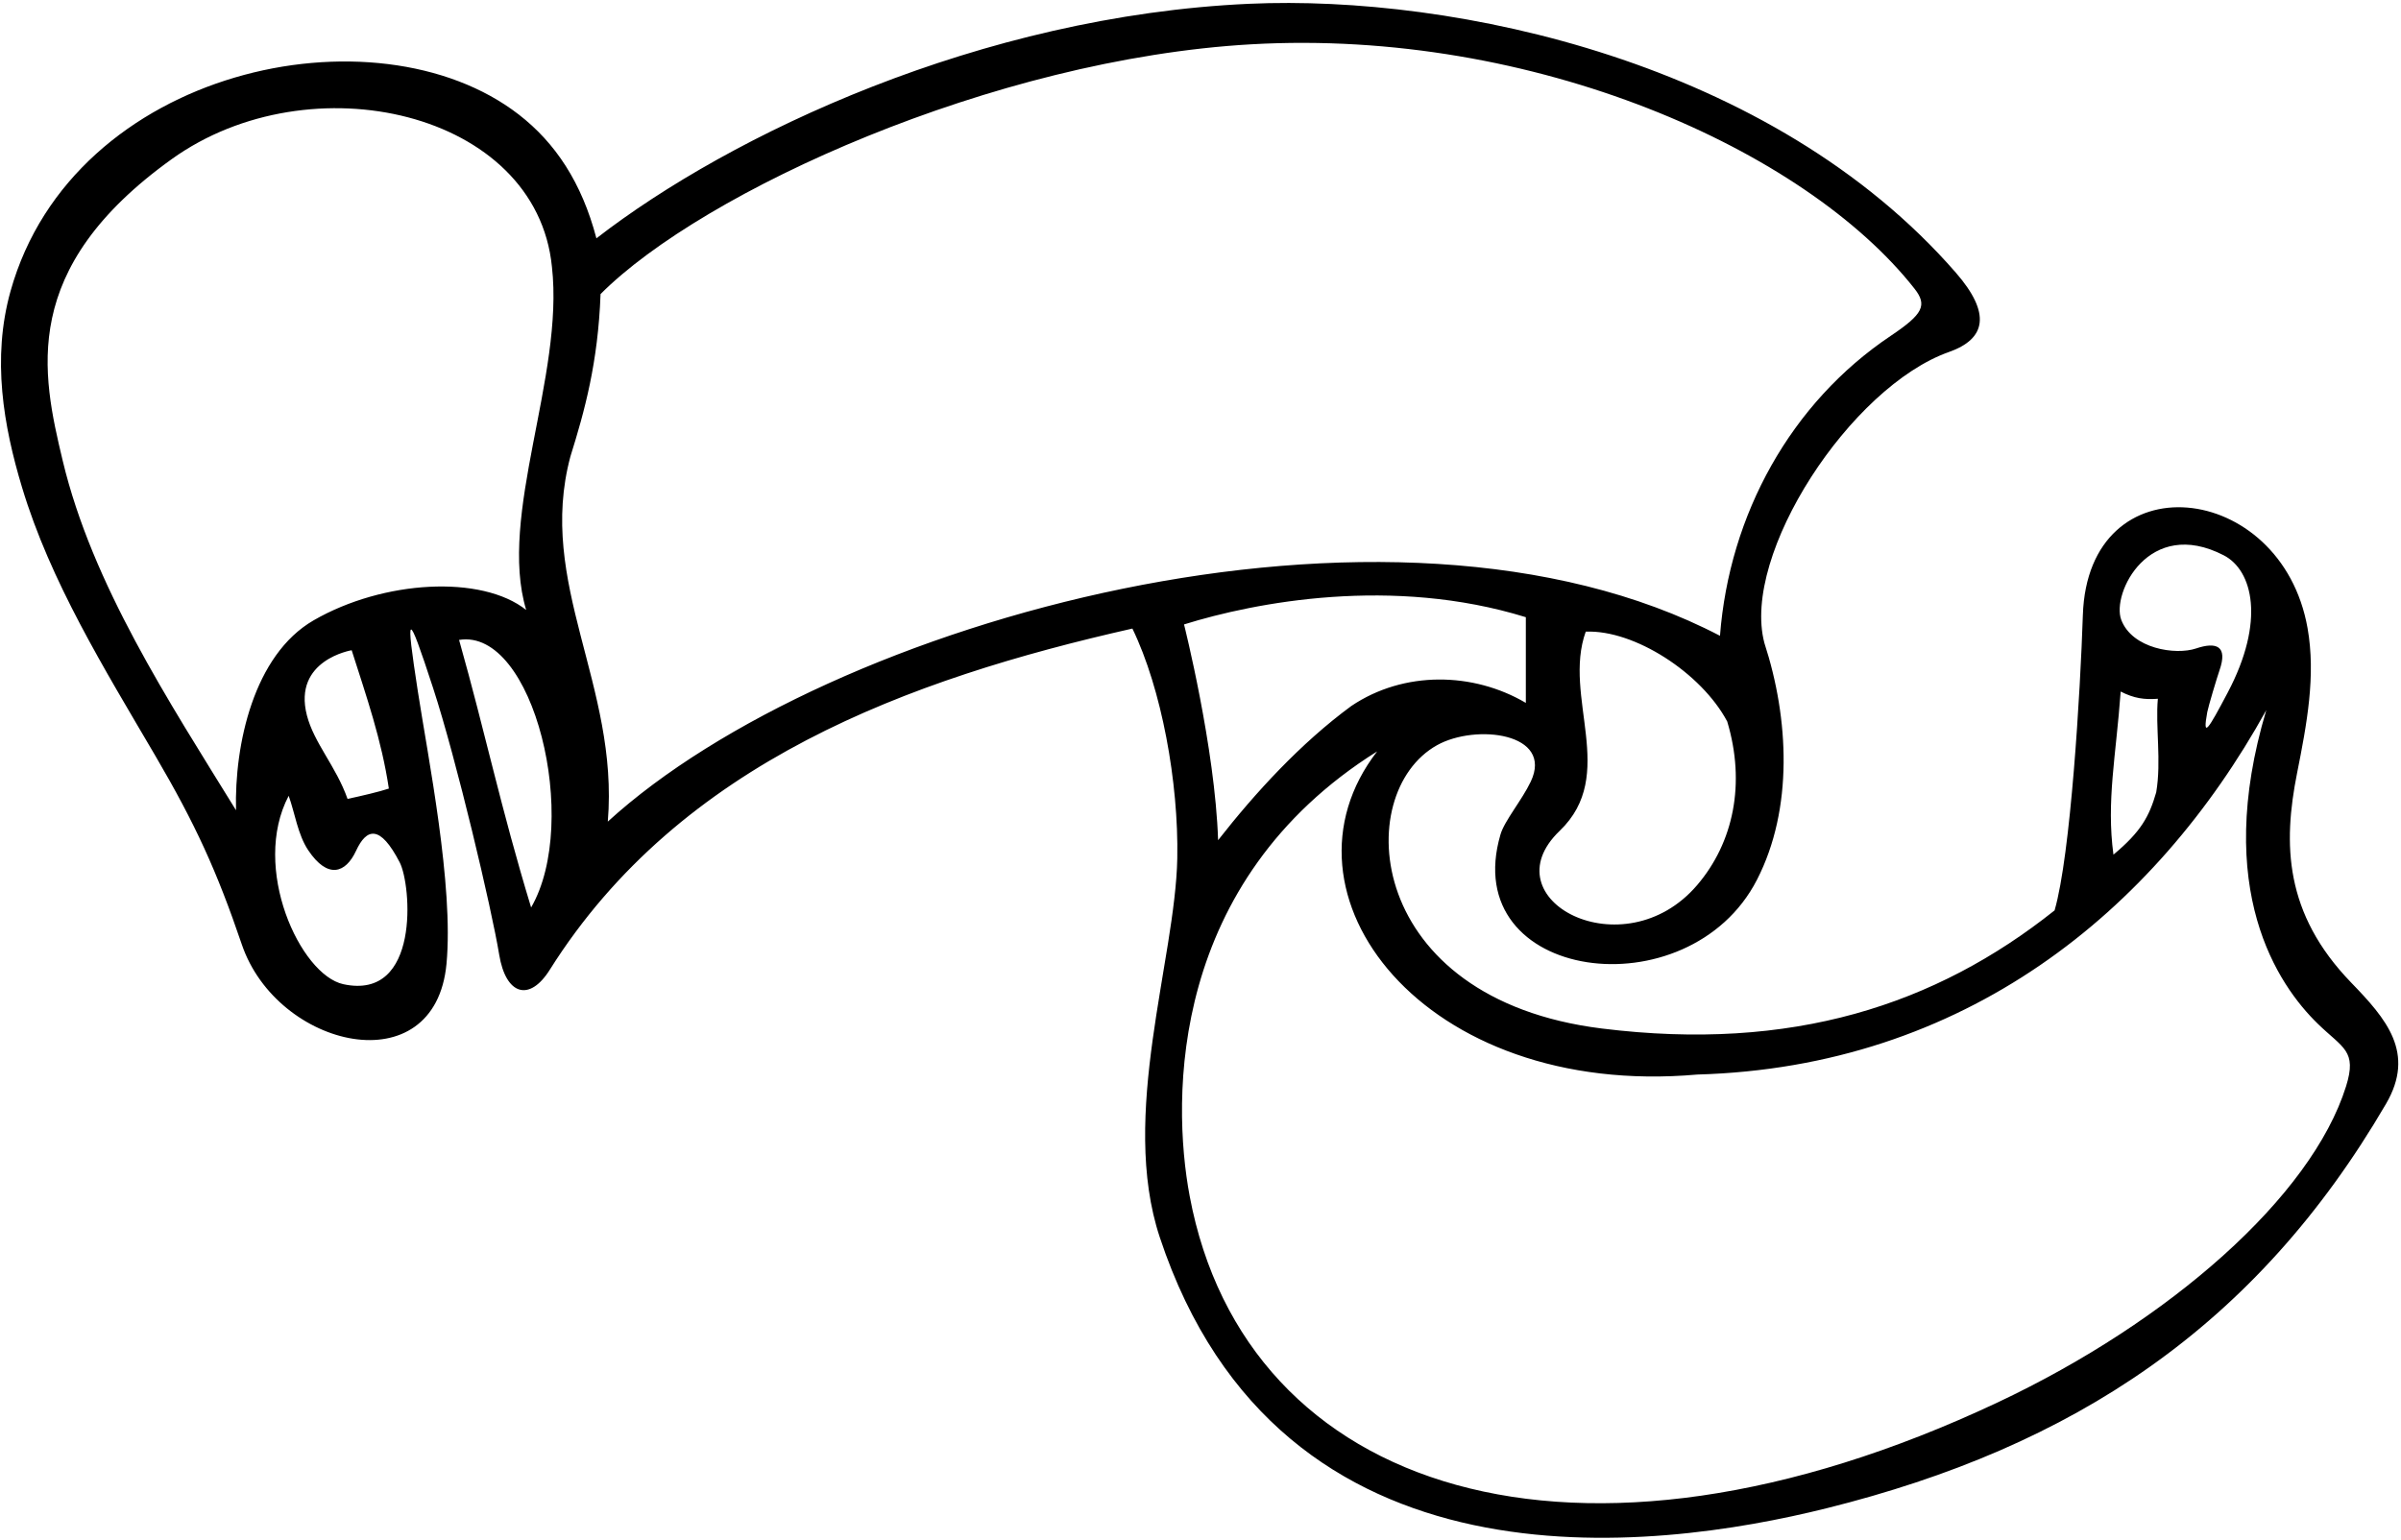 <?xml version="1.0" encoding="UTF-8"?>
<svg xmlns="http://www.w3.org/2000/svg" xmlns:xlink="http://www.w3.org/1999/xlink" width="558pt" height="358pt" viewBox="0 0 558 358" version="1.1">
<g id="surface1">
<path style=" stroke:none;fill-rule:nonzero;fill:rgb(0%,0%,0%);fill-opacity:1;" d="M 546.422 228.434 C 530.871 212.348 530.562 196.219 533.84 179.762 C 536.129 168.273 538.234 157.051 536.285 146.027 C 530.199 111.586 485.246 106.742 484.062 143.008 C 483.484 160.695 481.242 198.723 477.492 211.645 C 449.855 233.652 416.453 244.59 372.277 239.105 C 317.133 232.262 313.984 184.375 333.973 173.238 C 343 168.207 361.117 170.402 355.754 181.707 C 353.715 186.004 349.664 190.777 348.723 193.98 C 338.66 228.266 392.484 235.41 408.336 204.508 C 416.801 188.012 415.781 167.09 410.051 149.484 C 404.594 128.875 430.109 89.898 452.957 81.824 C 461.578 78.777 462.789 72.871 454.555 63.402 C 411.812 14.266 338.027 -1.258 290.367 0.879 C 227.969 3.676 169.805 31.23 138.609 55.406 C 135.199 42.441 129.074 33.211 120.547 26.613 C 87.379 0.945 16.98 15.742 2.449 67.684 C -1.941 83.383 0.832 99.047 5.109 113.262 C 11.707 135.191 24.195 155.367 36.086 175.672 C 45.422 191.613 50.387 202.465 56.199 219.566 C 64.41 243.738 101.125 252.371 103.77 224.055 C 105.469 205.84 99.473 176.082 97.094 160.629 C 94.219 141.973 94.609 141.434 100.645 159.922 C 106.09 176.594 114.266 211.289 116.008 221.906 C 117.547 231.309 123.023 232.996 127.762 225.461 C 158.16 177.133 211.352 157.848 263.172 146.125 C 269.961 160.121 273.93 181.879 273.605 199.512 C 273.168 223.094 260.125 259.238 269.535 287.633 C 297.492 372.012 384.301 360.645 424.504 350.633 C 481.871 336.344 524.273 308.469 554.52 256.613 C 561.441 244.746 554.566 236.855 546.422 228.434 Z M 516.809 129.098 C 523.562 132.586 526.508 144.395 517.723 161.016 C 513.172 169.629 511.82 171.883 512.977 165.539 C 513.207 164.285 515.254 157.453 515.816 155.84 C 517.816 150.109 515.027 149.18 510.387 150.746 C 505.621 152.355 495.504 150.828 492.977 144.07 C 490.703 137.988 499.371 120.086 516.809 129.098 Z M 492.852 160.766 C 495.973 162.363 498.371 162.684 501.492 162.445 C 500.906 168.93 502.348 176.938 501.109 184.199 C 499.48 189.832 497.566 193.348 491.172 198.684 C 489.492 186.203 491.781 175.695 492.852 160.766 Z M 354.609 163.406 C 342.371 156.203 326.289 155.887 314.051 164.125 C 302.289 172.766 291.73 184.285 283.09 195.324 C 282.398 173.836 275.172 145.164 275.172 145.164 C 291.832 139.965 323.672 133.906 354.609 143.484 C 354.609 149.004 354.609 157.645 354.609 163.406 Z M 394.426 205.762 C 377.328 225.762 345.852 209.09 362.477 193.148 C 376.113 180.074 363.078 162.062 368.531 146.844 C 379.812 146.363 395.41 156.445 401.41 167.727 C 405.73 182.125 402.895 195.852 394.426 205.762 Z M 79.789 228.801 C 69.797 226.637 58.266 201.762 67.09 185.004 C 68.535 189 69.199 194.027 71.633 197.66 C 76.164 204.426 80.324 203.016 82.75 197.785 C 85.184 192.547 88.297 191.598 92.898 200.492 C 95.598 205.707 97.734 232.688 79.789 228.801 Z M 81.73 151.164 C 85.172 161.945 88.691 172.047 90.371 183.324 C 88.211 184.047 84.133 185.004 80.773 185.727 C 78.09 178.125 72.988 172.766 71.32 166.285 C 68.012 153.41 81.73 151.164 81.73 151.164 Z M 123.434 210.965 C 116.344 187.691 112.871 170.656 106.691 148.766 C 124.043 145.926 134.973 191.012 123.434 210.965 Z M 122.289 141.805 C 111.941 133.586 89.09 134.852 72.883 144.215 C 58.949 152.27 54.461 173.137 54.852 188.363 C 39.277 163.105 21.453 135.895 14.57 107.086 C 9.711 86.746 4.379 62.477 39.953 36.961 C 72.055 13.938 124.684 25.789 128.27 62.023 C 131.145 87.488 115.66 119.824 122.289 141.805 Z M 141.254 191.004 C 143.891 159.324 124.652 135.625 132.57 106.105 C 135.852 95.605 138.992 84.305 139.57 68.363 C 163.352 44.5 230.855 13.691 290.84 10.297 C 356.582 6.578 419.523 34.812 444.91 67.074 C 447.965 70.957 446.961 73.012 439.395 78.086 C 416.176 93.652 401.895 119.652 399.73 147.805 C 322.945 107.773 192.449 144.277 141.254 191.004 Z M 545.227 252.555 C 537.172 278.234 504.188 307.207 464.34 325.992 C 366.195 372.258 289.402 346.934 276.488 278.082 C 272.191 255.176 271.898 204.883 320.051 174.684 C 294.527 207.652 330.668 255.449 394.449 249.805 C 456.438 248.059 500.703 212.109 526.691 165.086 C 514.227 206.852 529.43 229.008 538.637 237.977 C 544.508 243.695 547.836 244.227 545.227 252.555 "/>
</g>
</svg>
